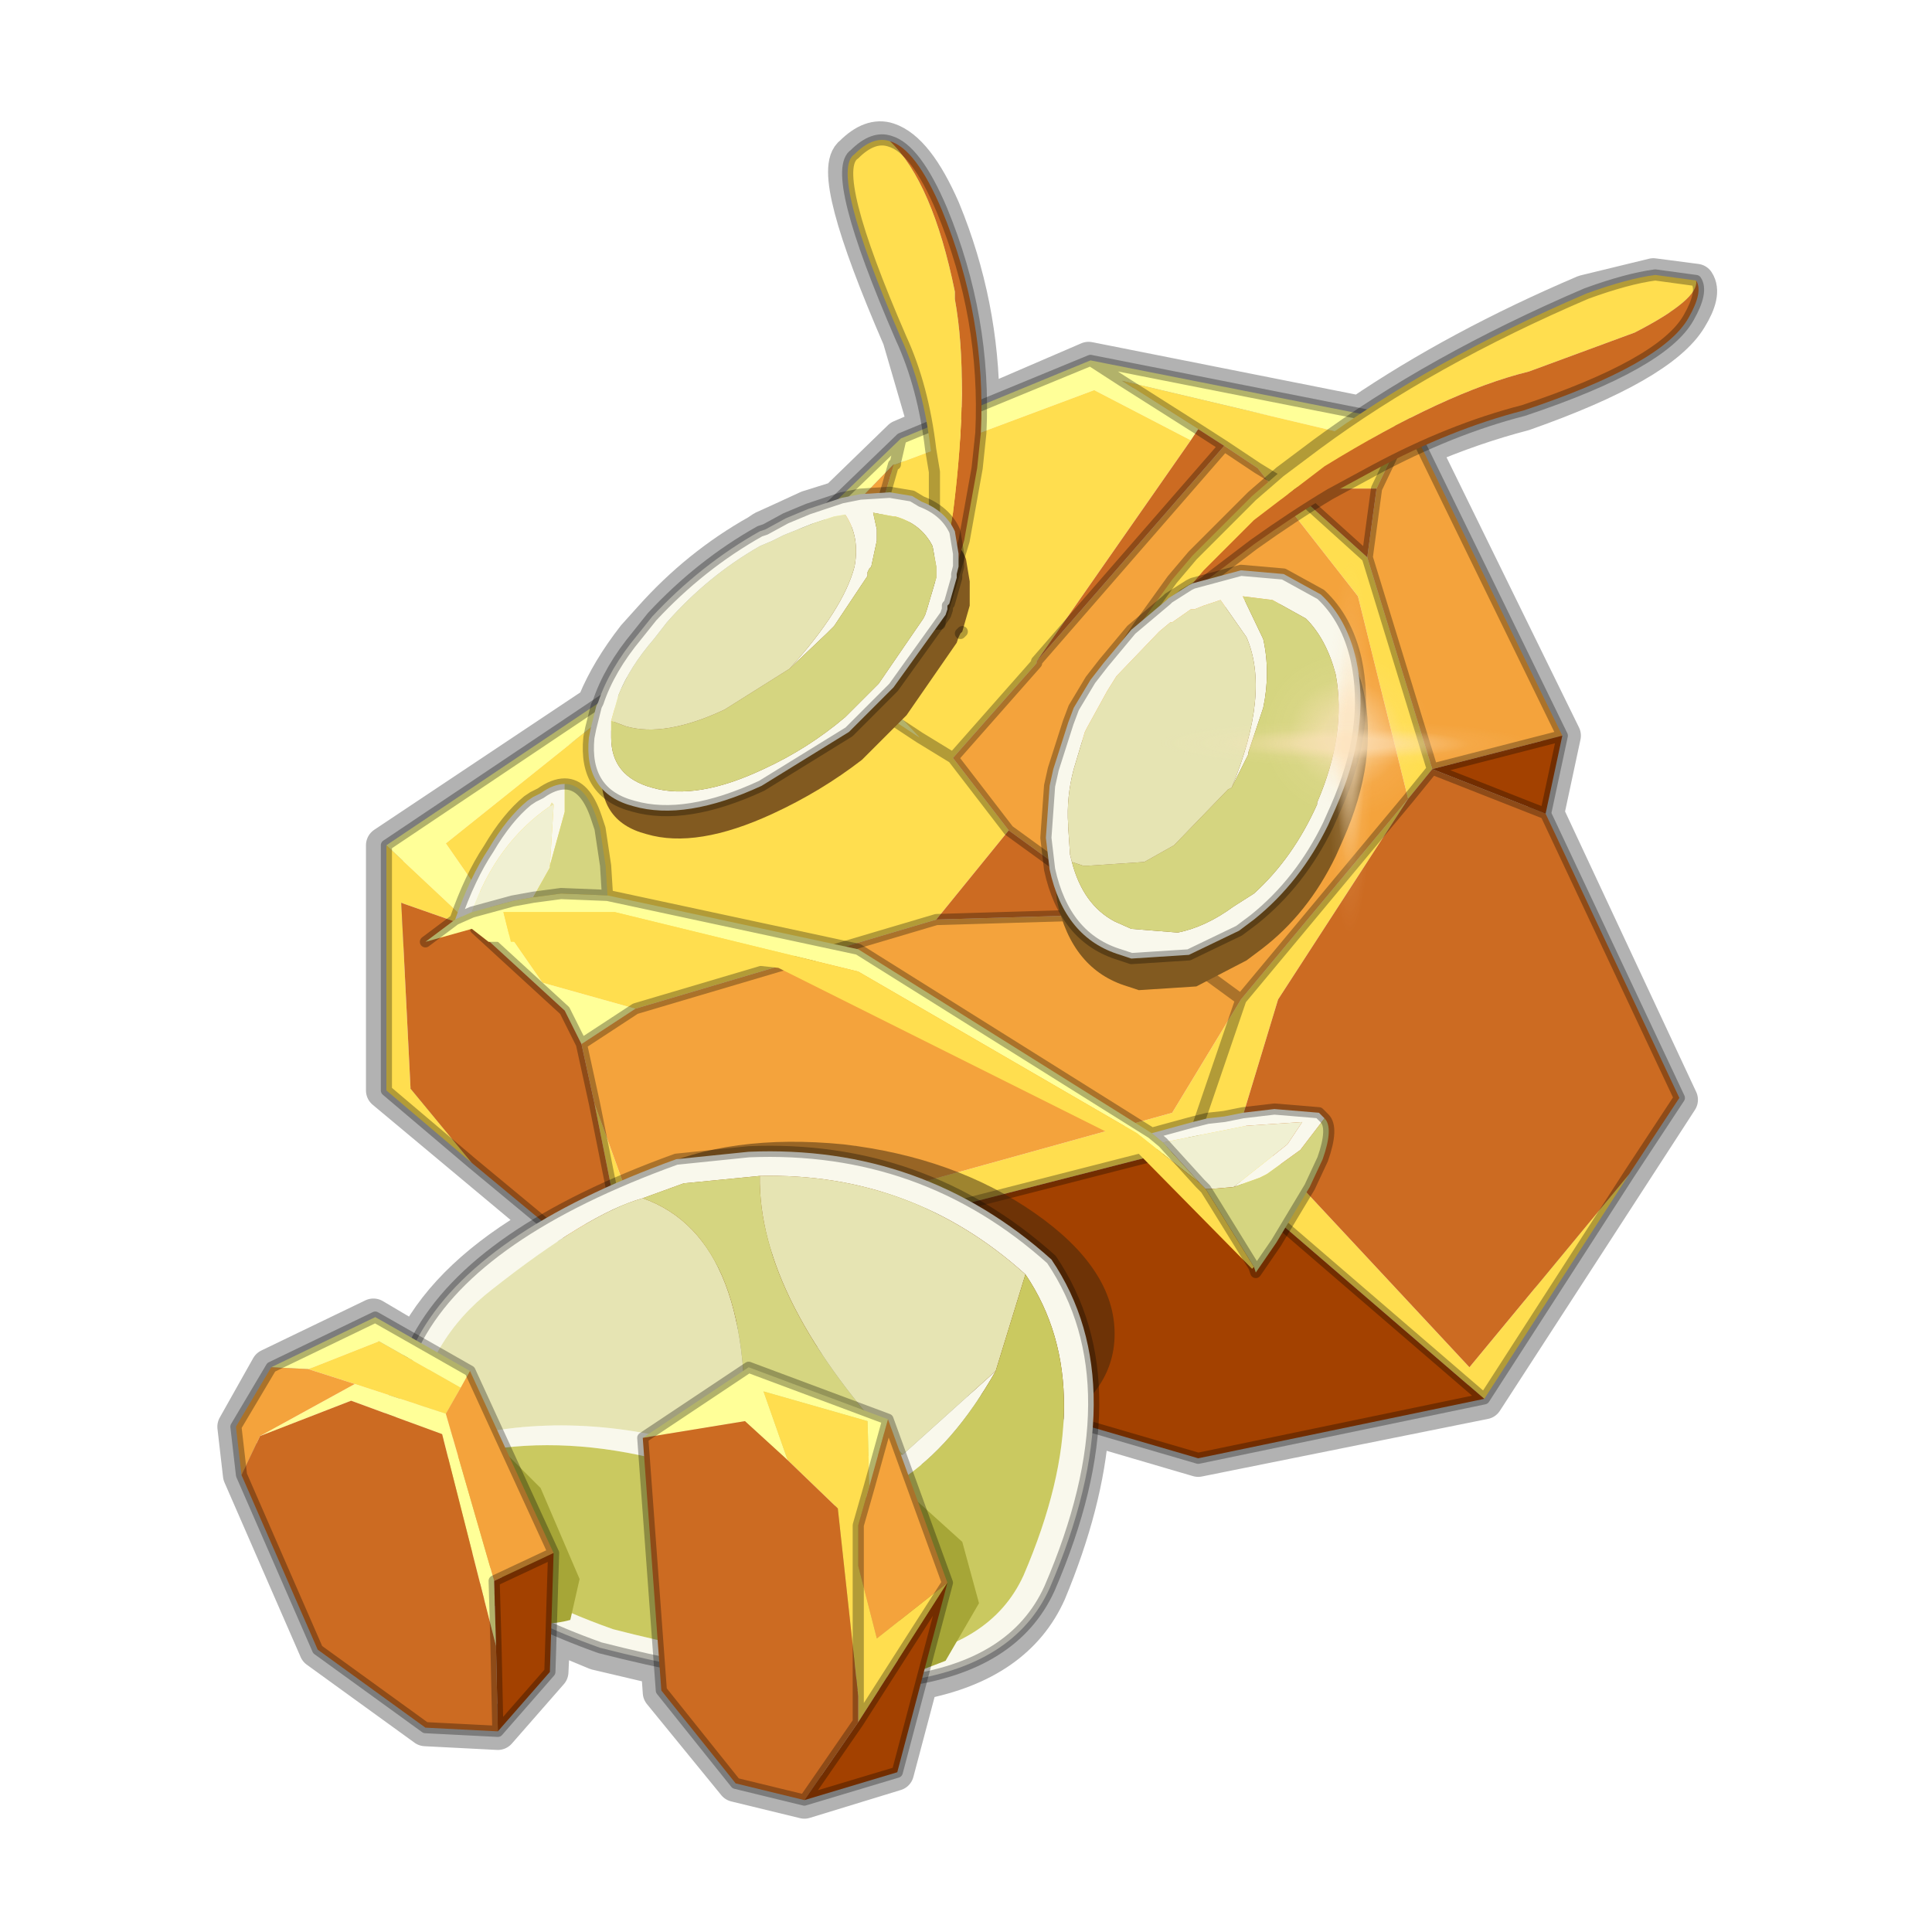 <?xml version="1.0" encoding="UTF-8" standalone="no"?>
<svg xmlns:xlink="http://www.w3.org/1999/xlink" height="52.0px" width="52.0px" xmlns="http://www.w3.org/2000/svg">
  <g transform="matrix(1.0, 0.0, 0.0, 1.0, 0.0, 0.0)">
    <use height="54.0" transform="matrix(1.0, 0.0, 0.0, 1.0, -1.0, -1.0)" width="54.0" xlink:href="#shape0"/>
    <use height="0.0" transform="matrix(0.078, 0.065, -0.13, 0.121, 25.15, 19.95)" width="0.0" xlink:href="#sprite0"/>
    <use height="0.0" transform="matrix(0.098, 0.0, -0.035, 0.082, 22.85, 36.65)" width="0.0" xlink:href="#sprite0"/>
    <use height="0.0" transform="matrix(0.07, -0.07, 0.033, 0.083, 37.65, 29.6)" width="0.0" xlink:href="#sprite0"/>
    <use height="81.5" transform="matrix(0.126, 0.0, 0.0, 0.126, 31.1, 14.95)" width="81.5" xlink:href="#sprite1"/>
  </g>
  <defs>
    <g id="shape0" transform="matrix(1.0, 0.0, 0.0, 1.0, 1.0, 1.0)">
      <path d="M52.0 0.0 L52.0 52.0 0.0 52.0 0.0 0.0 52.0 0.0" fill="#795fa9" fill-opacity="0.0" fill-rule="evenodd" stroke="none"/>
      <path d="M44.5 7.45 L42.65 7.9 Q39.25 9.35 36.6 11.15 L29.3 9.7 26.4 10.95 Q26.4 8.2 25.35 5.65 24.65 4.05 23.9 3.8 23.45 3.65 22.95 4.15 22.3 4.6 24.25 9.1 L24.95 11.5 24.25 11.8 22.55 13.45 21.75 13.7 21.1 14.0 20.55 14.25 20.4 14.35 Q18.8 15.25 17.55 16.65 L17.1 17.15 Q16.4 18.05 16.05 18.9 L16.05 18.95 10.35 22.75 10.35 29.35 14.6 32.9 Q12.15 34.3 11.2 36.1 L11.15 36.1 10.05 35.45 7.25 36.8 6.35 38.4 6.5 39.7 8.55 44.4 11.45 46.5 13.4 46.6 14.8 45.0 14.85 43.95 16.05 44.45 17.75 44.85 17.8 45.55 19.8 48.0 21.65 48.45 24.1 47.7 24.75 45.25 Q27.35 44.75 28.2 42.85 29.2 40.45 29.35 38.4 L32.25 39.25 39.95 37.7 45.2 29.6 41.6 21.9 42.05 19.8 38.25 12.05 Q39.65 11.45 41.0 11.1 44.7 9.8 45.45 8.55 45.85 7.9 45.65 7.6 L44.5 7.45 Z" fill="none" stroke="#000000" stroke-linecap="round" stroke-linejoin="round" stroke-opacity="0.302" stroke-width="1.0"/>
      <path d="M17.0 34.7 L17.0 34.8 16.8 34.7 17.0 34.7" fill="#825a20" fill-rule="evenodd" stroke="none"/>
      <path d="M24.1 12.5 L24.05 12.5 24.1 12.5" fill="#e0c585" fill-rule="evenodd" stroke="none"/>
      <path d="M37.95 11.4 L37.6 12.0 30.2 10.25 29.35 9.7 30.2 10.25 32.25 11.55 32.05 11.85 29.45 10.5 24.1 12.5 24.05 12.5 19.25 17.45 18.75 17.3 12.0 22.7 14.6 26.45 17.1 27.15 15.65 28.1 15.2 27.2 12.8 25.0 10.4 22.75 18.6 17.25 24.25 11.8 29.35 9.7 37.95 11.4 M23.85 13.2 L23.0 18.0 24.75 19.85 22.25 18.2 23.85 13.2 M24.1 12.5 L24.1 12.45 24.25 11.8 24.1 12.45 24.1 12.5" fill="#ffff98" fill-rule="evenodd" stroke="none"/>
      <path d="M30.2 10.25 L37.6 12.0 37.05 13.15 34.75 13.15 33.85 12.6 34.75 13.15 36.8 15.0 38.55 20.7 37.9 21.5 36.55 16.05 33.85 12.6 32.95 12.0 32.25 11.55 30.2 10.25 M24.1 12.5 L29.45 10.5 32.05 11.85 27.9 17.8 27.9 17.85 25.65 20.4 27.15 22.35 25.2 24.75 17.1 27.15 14.6 26.45 12.0 22.7 18.75 17.3 19.25 17.45 22.25 18.2 24.75 19.85 23.0 18.0 23.85 13.2 24.05 12.5 24.1 12.5 M33.4 26.9 L37.9 21.5 34.4 26.9 33.4 30.2 39.55 36.8 43.85 31.6 39.95 37.65 32.05 30.85 33.4 26.9 32.05 30.85 17.0 34.7 16.0 29.7 17.5 33.85 31.55 29.95 33.4 26.9 M25.65 20.4 L24.75 19.85 25.65 20.4 M12.7 31.3 L10.4 29.35 10.4 22.75 12.8 25.0 10.8 24.3 11.05 29.3 12.7 31.3" fill="#ffde4f" fill-rule="evenodd" stroke="none"/>
      <path d="M37.6 12.0 L37.95 11.4 42.05 19.8 38.55 20.7 36.8 15.0 37.05 13.15 37.6 12.0 M32.95 12.0 L33.85 12.6 36.55 16.05 37.9 21.5 33.4 26.9 30.25 24.6 33.4 26.9 31.55 29.95 17.5 33.85 16.0 29.7 15.65 28.1 17.1 27.15 25.2 24.75 30.25 24.6 27.15 22.35 25.65 20.4 27.9 17.85 27.9 17.8 32.95 12.0 M24.05 12.5 L23.85 13.2 22.25 18.2 19.25 17.45 24.05 12.5" fill="#f4a33c" fill-rule="evenodd" stroke="none"/>
      <path d="M37.05 13.15 L36.8 15.0 34.75 13.15 37.05 13.15 M37.9 21.5 L38.55 20.7 41.6 21.9 45.2 29.55 43.85 31.6 39.55 36.8 33.4 30.2 34.4 26.9 37.9 21.5 M32.05 11.85 L32.25 11.55 32.95 12.0 27.9 17.8 32.05 11.85 M27.15 22.35 L30.25 24.6 25.2 24.75 27.15 22.35 M12.8 25.0 L15.2 27.2 15.65 28.1 16.0 29.7 17.0 34.7 16.8 34.7 12.7 31.3 11.05 29.3 10.8 24.3 12.8 25.0" fill="#cc6b22" fill-rule="evenodd" stroke="none"/>
      <path d="M38.55 20.7 L42.05 19.8 41.6 21.9 38.55 20.7 M32.05 30.85 L39.95 37.65 32.25 39.25 17.0 34.8 17.0 34.7 32.05 30.85" fill="#a34100" fill-rule="evenodd" stroke="none"/>
      <path d="M37.6 12.0 L37.95 11.4 29.35 9.7 30.2 10.25 32.25 11.55 32.95 12.0 27.9 17.8 M37.6 12.0 L37.05 13.15 36.8 15.0 38.55 20.7 42.05 19.8 37.95 11.4 M33.85 12.6 L34.75 13.15 36.8 15.0 M32.95 12.0 L33.85 12.6 M37.9 21.5 L38.55 20.7 41.6 21.9 42.05 19.8 M27.9 17.85 L25.65 20.4 27.15 22.35 30.25 24.6 33.4 26.9 37.9 21.5 M43.85 31.6 L45.2 29.55 41.6 21.9 M24.1 12.5 L24.05 12.5 23.85 13.2 22.25 18.2 24.75 19.85 25.65 20.4 M24.25 11.8 L24.1 12.45 24.1 12.5 M10.4 22.75 L18.6 17.25 24.25 11.8 29.35 9.7 M12.8 25.0 L15.2 27.2 15.65 28.1 17.1 27.15 25.2 24.75 30.25 24.6 M15.65 28.1 L16.0 29.7 17.0 34.7 32.05 30.85 39.95 37.65 43.85 31.6 M33.4 26.9 L32.05 30.85 M17.0 34.7 L16.8 34.7 17.0 34.8 32.25 39.25 39.95 37.65 M12.7 31.3 L10.4 29.35 10.4 22.75 M12.7 31.3 L16.8 34.7" fill="none" stroke="#000000" stroke-linecap="round" stroke-linejoin="round" stroke-opacity="0.302" stroke-width="0.3"/>
      <path d="M31.65 16.95 L32.2 16.6 32.3 16.55 33.6 16.15 34.75 16.3 Q35.35 16.5 35.75 16.85 36.45 17.5 36.7 18.6 37.1 20.45 36.15 22.6 L35.95 23.05 Q35.2 24.6 33.95 25.55 L33.55 25.85 32.2 26.55 30.65 26.65 30.35 26.55 Q28.85 26.1 28.45 24.25 L28.35 23.4 28.45 22.0 28.55 21.55 28.95 20.25 29.15 19.9 29.55 19.15 29.9 18.65 30.65 17.75 31.6 16.95 31.65 16.95" fill="#825a20" fill-rule="evenodd" stroke="none"/>
      <path d="M14.8 21.7 L14.85 21.6 14.9 21.65 14.8 21.7" fill="#e6e4b3" fill-rule="evenodd" stroke="none"/>
      <path d="M12.25 24.75 L12.7 24.55 13.8 24.25 14.35 24.15 15.1 24.05 16.35 24.1 23.1 25.55 31.0 30.5 31.3 30.75 32.3 31.85 30.6 30.5 23.1 26.15 16.55 24.55 13.55 24.55 13.75 25.35 13.15 25.35 12.7 25.0 11.45 25.35 12.25 24.75" fill="#ffff98" fill-rule="evenodd" stroke="none"/>
      <path d="M33.75 34.1 L33.7 34.15 30.35 30.75 20.95 26.05 14.55 25.35 13.75 25.35 13.55 24.55 16.55 24.55 23.1 26.15 30.6 30.5 32.3 31.85 32.45 32.0 32.7 32.4 33.75 34.1" fill="#ffde4f" fill-rule="evenodd" stroke="none"/>
      <path d="M14.9 21.65 L14.85 21.6 14.8 21.7 Q13.35 22.7 12.7 24.55 L12.25 24.75 Q12.65 23.6 13.15 22.85 13.65 22.0 14.2 21.55 L14.35 21.45 14.55 21.35 Q14.9 21.1 15.2 21.1 L15.2 21.85 14.8 23.3 14.9 21.7 14.9 21.65 M31.0 30.5 L32.1 30.2 32.5 30.1 32.95 30.05 33.45 29.95 34.3 29.85 35.5 29.95 35.65 30.1 35.0 30.95 34.1 31.6 33.9 31.7 33.2 31.95 34.65 30.8 35.05 30.2 33.55 30.3 31.3 30.75 31.0 30.5" fill="#f9f8ec" fill-rule="evenodd" stroke="none"/>
      <path d="M14.8 21.7 L14.9 21.65 14.9 21.7 14.8 23.3 14.8 23.35 14.35 24.15 13.8 24.25 12.7 24.55 Q13.35 22.7 14.8 21.7 M32.3 31.85 L31.3 30.75 33.55 30.3 35.05 30.2 34.65 30.8 33.2 31.95 32.6 32.0 32.45 32.0 32.3 31.85" fill="#f0f0d2" fill-rule="evenodd" stroke="none"/>
      <path d="M14.8 23.3 L15.2 21.85 15.2 21.1 Q15.75 21.1 16.05 22.0 L16.15 22.3 16.3 23.3 16.35 24.1 15.1 24.05 14.35 24.15 14.8 23.35 14.8 23.3 M35.65 30.1 Q35.9 30.35 35.6 31.2 L35.25 31.95 34.35 33.45 33.8 34.25 33.75 34.1 32.7 32.4 32.45 32.0 32.6 32.0 33.2 31.95 33.9 31.7 34.1 31.6 35.0 30.95 35.65 30.1" fill="#d5d580" fill-rule="evenodd" stroke="none"/>
      <path d="M15.2 21.1 Q14.9 21.1 14.55 21.35 L14.35 21.45 14.2 21.55 Q13.65 22.0 13.15 22.85 12.65 23.6 12.25 24.75 L12.7 24.55 13.8 24.25 14.35 24.15 15.1 24.05 16.35 24.1 23.1 25.55 31.0 30.5 32.1 30.2 32.5 30.1 32.95 30.05 33.45 29.95 34.3 29.85 35.5 29.95 35.65 30.1 Q35.9 30.35 35.6 31.2 L35.25 31.95 34.35 33.45 33.8 34.25 33.75 34.1 32.7 32.4 32.45 32.0 32.3 31.85 31.3 30.75 31.0 30.5 M15.2 21.1 Q15.75 21.1 16.05 22.0 L16.15 22.3 16.3 23.3 16.35 24.1 M11.45 25.35 L12.25 24.75" fill="none" stroke="#000000" stroke-linecap="round" stroke-linejoin="round" stroke-opacity="0.302" stroke-width="0.3"/>
      <path d="M45.65 7.55 Q45.75 8.05 44.0 8.95 L41.15 10.0 Q38.9 10.55 35.65 12.55 L33.75 14.0 32.4 15.35 31.85 16.0 31.8 16.05 Q31.3 16.4 30.85 16.85 L30.05 17.75 30.65 16.85 31.55 15.6 32.1 14.95 33.7 13.35 34.45 12.7 35.45 11.95 Q38.5 9.7 42.7 7.9 43.8 7.5 44.55 7.4 L45.65 7.55" fill="#ffde4f" fill-rule="evenodd" stroke="none"/>
      <path d="M31.85 16.0 L32.4 15.35 33.75 14.0 35.65 12.55 Q38.9 10.55 41.15 10.0 L44.0 8.95 Q45.75 8.05 45.65 7.55 45.85 7.85 45.45 8.55 44.75 9.8 41.0 11.05 39.05 11.55 37.0 12.65 L35.8 13.3 Q34.8 13.9 33.75 14.65 L32.5 15.6 32.45 15.65 31.85 16.0" fill="#cc6b22" fill-rule="evenodd" stroke="none"/>
      <path d="M45.65 7.55 L44.55 7.4 Q43.8 7.5 42.7 7.9 38.5 9.7 35.45 11.95 L34.45 12.7 33.7 13.35 32.1 14.95 31.55 15.6 30.65 16.85 30.05 17.75 30.85 16.85 Q31.3 16.4 31.8 16.05 L31.85 16.0 32.45 15.65 32.5 15.6 33.75 14.65 Q34.8 13.9 35.8 13.3 L37.0 12.65 Q39.05 11.55 41.0 11.05 44.75 9.8 45.45 8.55 45.85 7.85 45.65 7.55 Z" fill="none" stroke="#000000" stroke-linecap="round" stroke-linejoin="round" stroke-opacity="0.302" stroke-width="0.3"/>
      <path d="M35.55 16.0 Q36.25 16.65 36.5 17.75 36.9 19.6 35.95 21.75 L35.75 22.2 Q35.0 23.75 33.75 24.75 L33.35 25.05 32.0 25.7 30.45 25.8 30.15 25.7 Q28.65 25.25 28.25 23.4 L28.15 22.55 28.25 21.15 28.35 20.7 28.75 19.45 28.9 19.05 29.35 18.3 29.7 17.85 30.45 16.95 31.4 16.15 31.45 16.1 32.0 15.75 32.1 15.7 33.4 15.35 34.55 15.45 35.55 16.0 M28.85 23.2 Q29.15 24.35 30.0 24.8 L30.45 25.0 31.7 25.1 Q32.45 24.95 33.2 24.4 L33.75 24.05 Q34.8 23.1 35.45 21.65 L35.45 21.6 Q36.25 19.75 35.95 18.15 35.7 17.2 35.15 16.65 L34.25 16.15 33.45 16.05 34.0 17.2 Q34.2 18.1 34.0 19.05 L33.6 20.25 33.6 20.3 33.15 21.2 Q34.2 18.65 33.55 17.15 L32.85 16.15 32.4 16.3 32.15 16.4 32.05 16.4 31.55 16.75 31.5 16.75 31.2 17.0 30.05 18.2 29.8 18.6 29.25 19.6 29.2 19.7 28.9 20.7 Q28.7 21.45 28.75 22.2 L28.75 22.25 28.8 23.0 28.85 23.2" fill="#f9f8ec" fill-rule="evenodd" stroke="none"/>
      <path d="M33.15 21.2 L33.6 20.3 33.6 20.25 34.0 19.05 Q34.2 18.1 34.0 17.2 L33.45 16.05 34.25 16.15 35.15 16.65 Q35.7 17.2 35.95 18.15 36.25 19.75 35.45 21.6 L35.45 21.65 Q34.8 23.1 33.75 24.05 L33.2 24.4 Q32.45 24.95 31.7 25.1 L30.45 25.0 30.0 24.8 Q29.15 24.35 28.85 23.2 L29.15 23.3 29.3 23.3 30.8 23.2 31.6 22.75 33.05 21.25 33.15 21.2" fill="#d5d580" fill-rule="evenodd" stroke="none"/>
      <path d="M28.85 23.2 L28.8 23.0 28.75 22.25 28.75 22.2 Q28.7 21.45 28.9 20.7 L29.2 19.7 29.25 19.6 29.8 18.6 30.05 18.2 31.2 17.0 31.5 16.75 31.55 16.75 32.05 16.4 32.15 16.4 32.4 16.3 32.85 16.15 33.55 17.15 Q34.2 18.65 33.15 21.2 L33.05 21.25 31.6 22.75 30.8 23.2 29.3 23.3 29.15 23.3 28.85 23.2" fill="#e6e4b3" fill-rule="evenodd" stroke="none"/>
      <path d="M35.55 16.0 Q36.25 16.65 36.5 17.75 36.9 19.6 35.95 21.75 L35.75 22.2 Q35.0 23.75 33.75 24.75 L33.35 25.05 32.0 25.7 30.45 25.8 30.15 25.7 Q28.65 25.25 28.25 23.4 L28.15 22.55 28.25 21.15 28.35 20.7 28.75 19.45 28.9 19.05 29.35 18.3 29.7 17.85 30.45 16.95 31.4 16.15 31.45 16.1 32.0 15.75 32.1 15.7 33.4 15.35 34.55 15.45 35.55 16.0 Z" fill="none" stroke="#000000" stroke-linecap="round" stroke-linejoin="round" stroke-opacity="0.302" stroke-width="0.3"/>
      <path d="M25.85 17.05 L25.8 17.15 25.75 17.3 24.4 19.25 24.15 19.5 23.2 20.45 Q22.1 21.3 20.8 21.9 18.75 22.85 17.4 22.45 16.05 22.1 16.2 20.6 L16.25 20.35 16.4 19.75 16.45 19.65 Q16.75 18.75 17.5 17.85 L17.9 17.35 Q19.15 15.95 20.75 15.05 L20.9 15.0 21.45 14.7 22.1 14.45 23.0 14.15 23.45 14.05 24.3 14.0 24.85 14.15 25.15 14.25 Q25.8 14.5 26.0 15.05 L26.1 15.65 26.1 16.0 26.1 16.2 26.1 16.3 25.9 17.0 25.85 17.05" fill="#825a20" fill-rule="evenodd" stroke="none"/>
      <path d="M25.9 17.0 L25.85 17.05" fill="none" stroke="#000000" stroke-linecap="round" stroke-linejoin="round" stroke-opacity="0.302" stroke-width="0.3"/>
      <path d="M25.25 16.15 L25.65 13.8 Q26.1 10.25 25.7 8.05 L25.7 7.85 Q25.1 4.9 23.95 3.8 24.65 4.0 25.35 5.65 26.55 8.55 26.4 11.65 L26.3 12.6 25.95 14.55 25.35 16.55 25.3 16.7 25.3 16.8 25.25 16.8 25.2 16.8 25.2 16.7 25.25 16.5 25.25 16.15" fill="#cc6b22" fill-rule="evenodd" stroke="none"/>
      <path d="M23.95 3.8 Q25.1 4.9 25.7 7.85 L25.7 8.05 Q26.1 10.25 25.65 13.8 L25.25 16.15 25.15 15.55 25.15 12.8 25.15 12.7 25.05 12.1 Q24.85 10.4 24.25 9.1 22.3 4.6 23.0 4.15 23.5 3.65 23.95 3.8" fill="#ffde4f" fill-rule="evenodd" stroke="none"/>
      <path d="M25.25 16.15 L25.25 16.5 25.2 16.7 25.2 16.8 M25.25 16.8 L25.3 16.8 25.3 16.7 25.35 16.55 25.95 14.55 26.3 12.6 26.4 11.65 Q26.55 8.55 25.35 5.65 24.65 4.0 23.95 3.8 23.5 3.65 23.0 4.15 22.3 4.6 24.25 9.1 24.85 10.4 25.05 12.1 L25.15 12.7 25.15 12.8 25.15 15.55 25.25 16.15 Z" fill="none" stroke="#000000" stroke-linecap="round" stroke-linejoin="round" stroke-opacity="0.302" stroke-width="0.3"/>
      <path d="M25.8 14.9 L25.8 15.25 25.75 15.45 25.75 15.55 25.55 16.25 25.5 16.3 25.5 16.4 25.45 16.55 24.05 18.5 23.8 18.75 22.85 19.7 20.5 21.15 Q18.45 22.1 17.05 21.7 15.7 21.35 15.85 19.85 L15.9 19.6 16.05 19.0 16.1 18.9 Q16.4 18.0 17.15 17.1 L17.55 16.6 Q18.85 15.2 20.45 14.3 L20.6 14.25 21.15 13.95 21.75 13.7 22.65 13.4 23.15 13.3 23.95 13.25 24.55 13.35 24.8 13.5 Q25.45 13.75 25.7 14.3 L25.8 14.9 M16.45 19.4 L16.45 19.55 16.45 19.85 Q16.45 20.9 17.55 21.2 18.75 21.55 20.55 20.7 21.75 20.15 22.75 19.3 L23.6 18.45 23.65 18.4 24.85 16.65 24.9 16.55 24.95 16.4 25.2 15.55 25.2 15.4 25.2 15.25 25.1 14.7 Q24.8 14.1 24.1 13.9 L24.05 13.9 23.5 13.8 23.6 14.25 23.6 14.3 23.6 14.55 23.45 15.25 23.4 15.3 23.35 15.4 23.35 15.5 22.45 16.85 22.35 16.95 22.25 17.05 21.25 18.0 Q22.7 16.4 23.0 15.25 23.15 14.45 22.75 13.85 L22.45 13.9 21.85 14.1 21.1 14.4 20.8 14.55 20.45 14.7 Q19.05 15.5 17.95 16.75 L17.6 17.2 Q16.95 17.95 16.65 18.7 L16.45 19.4" fill="#f9f8ec" fill-rule="evenodd" stroke="none"/>
      <path d="M21.25 18.0 L22.25 17.05 22.35 16.95 22.45 16.85 23.35 15.5 23.35 15.4 23.4 15.3 23.45 15.25 23.6 14.55 23.6 14.3 23.6 14.25 23.5 13.8 24.05 13.9 24.1 13.9 Q24.8 14.1 25.1 14.7 L25.2 15.25 25.2 15.4 25.2 15.55 24.95 16.4 24.9 16.55 24.85 16.65 23.65 18.4 23.6 18.45 22.75 19.3 Q21.75 20.15 20.55 20.7 18.75 21.55 17.55 21.2 16.45 20.9 16.45 19.85 L16.45 19.55 16.45 19.4 16.85 19.55 Q17.9 19.85 19.5 19.1 L21.25 18.0" fill="#d5d580" fill-rule="evenodd" stroke="none"/>
      <path d="M16.45 19.4 L16.65 18.7 Q16.95 17.95 17.6 17.2 L17.95 16.75 Q19.05 15.5 20.45 14.7 L20.8 14.55 21.1 14.4 21.85 14.1 22.45 13.9 22.75 13.85 Q23.15 14.45 23.0 15.25 22.7 16.4 21.25 18.0 L19.5 19.1 Q17.9 19.85 16.85 19.55 L16.45 19.4" fill="#e6e4b3" fill-rule="evenodd" stroke="none"/>
      <path d="M25.8 14.9 L25.8 15.25 25.75 15.45 25.75 15.55 25.55 16.25 25.5 16.3 25.5 16.4 25.45 16.55 24.05 18.5 23.8 18.75 22.85 19.7 20.5 21.15 Q18.45 22.1 17.05 21.7 15.7 21.35 15.85 19.85 L15.9 19.6 16.05 19.0 16.1 18.9 Q16.4 18.0 17.15 17.1 L17.55 16.6 Q18.85 15.2 20.45 14.3 L20.6 14.25 21.15 13.95 21.75 13.7 22.65 13.4 23.15 13.3 23.95 13.25 24.55 13.35 24.8 13.5 Q25.45 13.75 25.7 14.3 L25.8 14.9 Z" fill="none" stroke="#000000" stroke-linecap="round" stroke-linejoin="round" stroke-opacity="0.302" stroke-width="0.3"/>
      <path d="M15.4 34.25 Q15.4 32.5 17.5 31.5 19.65 30.5 22.7 30.8 25.7 31.15 27.85 32.65 30.0 34.15 30.0 35.9 30.0 37.65 27.85 38.65 25.7 39.7 22.7 39.35 19.65 39.0 17.5 37.5 15.4 36.0 15.4 34.25" fill="#36250e" fill-opacity="0.482" fill-rule="evenodd" stroke="none"/>
      <path d="M17.3 32.25 Q15.85 32.65 13.25 34.7 11.5 36.05 11.15 38.25 10.95 39.05 12.75 38.6 L13.05 38.55 Q16.3 37.95 20.0 39.3 L24.3 39.15 26.8 36.9 Q24.5 40.95 21.15 40.55 15.65 37.9 11.3 39.5 11.55 40.7 12.65 41.75 13.95 42.95 16.5 43.85 25.8 46.25 27.55 42.4 29.7 37.4 27.6 34.3 24.55 31.55 20.45 31.65 L18.4 31.85 17.3 32.25 M11.25 36.0 Q12.8 33.15 18.2 31.2 L20.15 31.0 Q24.85 30.8 28.3 33.9 30.6 37.3 28.25 42.75 26.35 46.95 16.15 44.35 8.3 41.55 11.25 36.0" fill="#f9f8ec" fill-rule="evenodd" stroke="none"/>
      <path d="M20.0 39.3 Q16.3 37.95 13.05 38.55 L12.75 38.6 Q10.95 39.05 11.15 38.25 11.5 36.05 13.25 34.7 15.85 32.65 17.3 32.25 20.4 33.35 20.0 39.3 M20.45 31.65 Q24.55 31.55 27.6 34.3 L26.8 36.9 24.3 39.15 Q20.4 35.0 20.45 31.65" fill="#e6e4b3" fill-rule="evenodd" stroke="none"/>
      <path d="M27.6 34.3 Q29.7 37.4 27.55 42.4 25.8 46.25 16.5 43.85 13.95 42.95 12.65 41.75 11.55 40.7 11.3 39.5 15.65 37.9 21.15 40.55 24.5 40.95 26.8 36.9 L27.6 34.3" fill="#cac960" fill-rule="evenodd" stroke="none"/>
      <path d="M17.3 32.25 L18.4 31.85 20.45 31.65 Q20.4 35.0 24.3 39.15 L20.0 39.3 Q20.4 33.35 17.3 32.25" fill="#d5d580" fill-rule="evenodd" stroke="none"/>
      <path d="M11.25 36.0 Q12.8 33.15 18.2 31.2 L20.15 31.0 Q24.85 30.8 28.3 33.9 30.6 37.3 28.25 42.75 26.35 46.95 16.15 44.35 8.3 41.55 11.25 36.0 Z" fill="none" stroke="#000000" stroke-linecap="round" stroke-linejoin="round" stroke-opacity="0.302" stroke-width="0.3"/>
      <path d="M13.6 43.6 L13.2 38.7 14.55 40.05 15.6 42.5 15.35 43.6 Q14.65 43.8 13.6 43.6 M24.15 45.2 L24.35 40.1 25.9 41.5 26.35 43.15 25.45 44.7 24.15 45.2" fill="#a6a637" fill-rule="evenodd" stroke="none"/>
      <path d="M12.4 37.35 L10.2 36.1 8.3 36.85 7.3 36.8 10.1 35.45 12.65 36.9 12.4 37.35 M9.55 37.25 L12.0 38.05 13.3 42.55 13.35 44.3 11.9 38.6 9.45 37.7 7.0 38.65 9.55 37.25 M17.3 38.7 L20.15 36.8 23.9 38.2 23.4 40.0 23.35 38.25 20.55 37.45 21.2 39.3 20.05 38.25 17.3 38.7" fill="#ffff98" fill-rule="evenodd" stroke="none"/>
      <path d="M12.4 37.35 L12.0 38.05 9.55 37.25 8.3 36.85 10.2 36.1 12.4 37.35 M23.1 46.35 L23.1 45.65 22.55 40.6 21.2 39.3 20.55 37.45 23.35 38.25 23.4 40.0 23.1 41.05 23.1 42.15 23.6 44.1 25.5 42.6 23.1 46.35 M23.1 42.15 L23.1 45.65 23.1 42.15" fill="#ffde4f" fill-rule="evenodd" stroke="none"/>
      <path d="M12.0 38.05 L12.4 37.35 12.65 36.9 14.9 41.8 13.3 42.55 12.0 38.05 M8.3 36.85 L9.55 37.25 7.0 38.65 6.5 39.7 6.35 38.4 7.3 36.8 8.3 36.85 M23.9 38.2 L25.5 42.6 23.6 44.1 23.1 42.15 23.1 41.05 23.4 40.0 23.9 38.2" fill="#f4a33c" fill-rule="evenodd" stroke="none"/>
      <path d="M21.65 48.45 L19.8 48.0 17.8 45.5 17.3 38.7 20.05 38.25 21.2 39.3 22.55 40.6 23.1 45.65 23.1 46.35 21.65 48.45 M7.0 38.65 L9.45 37.7 11.9 38.6 13.35 44.3 13.4 46.6 11.45 46.5 8.55 44.4 6.5 39.7 7.0 38.65" fill="#cc6b22" fill-rule="evenodd" stroke="none"/>
      <path d="M13.3 42.55 L14.9 41.8 14.8 45.0 13.4 46.6 13.35 44.3 13.3 42.55 M25.5 42.6 L24.15 47.7 21.65 48.45 23.1 46.35 25.5 42.6" fill="#a34100" fill-rule="evenodd" stroke="none"/>
      <path d="M13.3 42.55 L14.9 41.8 12.65 36.9 10.1 35.45 7.3 36.8 6.35 38.4 6.5 39.7 8.55 44.4 11.45 46.5 13.4 46.6 14.8 45.0 14.9 41.8 M13.35 44.3 L13.3 42.55 M21.65 48.45 L19.8 48.0 17.8 45.5 17.3 38.7 20.15 36.8 23.9 38.2 25.5 42.6 24.15 47.7 21.65 48.45 23.1 46.35 23.1 45.65 23.1 42.15 23.1 41.05 23.4 40.0 23.9 38.2 M13.35 44.3 L13.4 46.6 M25.5 42.6 L23.1 46.35" fill="none" stroke="#000000" stroke-linecap="round" stroke-linejoin="round" stroke-opacity="0.302" stroke-width="0.3"/>
    </g>
    <g id="sprite1" transform="matrix(1.0, 0.0, 0.0, 1.0, 0.0, 0.0)">
      <use height="26.7" transform="matrix(0.004, -1.351, 1.393, 0.02, 22.09, 56.026)" width="26.7" xlink:href="#sprite2"/>
      <use height="26.7" transform="matrix(0.009, -3.049, 0.372, 0.005, 36.507, 81.377)" width="26.7" xlink:href="#sprite2"/>
      <use height="26.7" transform="matrix(3.049, 0.009, -0.005, 0.372, 0.122, 35.107)" width="26.7" xlink:href="#sprite2"/>
    </g>
    <g id="sprite2" transform="matrix(1.0, 0.0, 0.0, 1.0, 13.35, 13.35)">
      <use height="26.7" transform="matrix(1.0, 0.0, 0.0, 1.0, -13.35, -13.35)" width="26.7" xlink:href="#shape1"/>
    </g>
    <g id="shape1" transform="matrix(1.0, 0.0, 0.0, 1.0, 13.35, 13.35)">
      <path d="M9.3 -9.85 Q13.35 -5.8 13.35 0.0 13.35 5.8 9.3 9.3 5.8 13.35 0.0 13.35 -5.8 13.35 -9.85 9.3 -13.35 5.8 -13.35 0.0 -13.35 -5.8 -9.85 -9.85 -5.8 -13.35 0.0 -13.35 5.8 -13.35 9.3 -9.85" fill="url(#gradient0)" fill-rule="evenodd" stroke="none"/>
    </g>
    <radialGradient cx="0" cy="0" gradientTransform="matrix(0.021, 0.0, 0.0, 0.021, 0.0, 0.0)" gradientUnits="userSpaceOnUse" id="gradient0" r="819.2" spreadMethod="pad">
      <stop offset="0.196" stop-color="#fee3bc" stop-opacity="0.557"/>
      <stop offset="0.502" stop-color="#fee3bc" stop-opacity="0.086"/>
      <stop offset="0.761" stop-color="#ffe3bd" stop-opacity="0.0"/>
    </radialGradient>
  </defs>
</svg>
